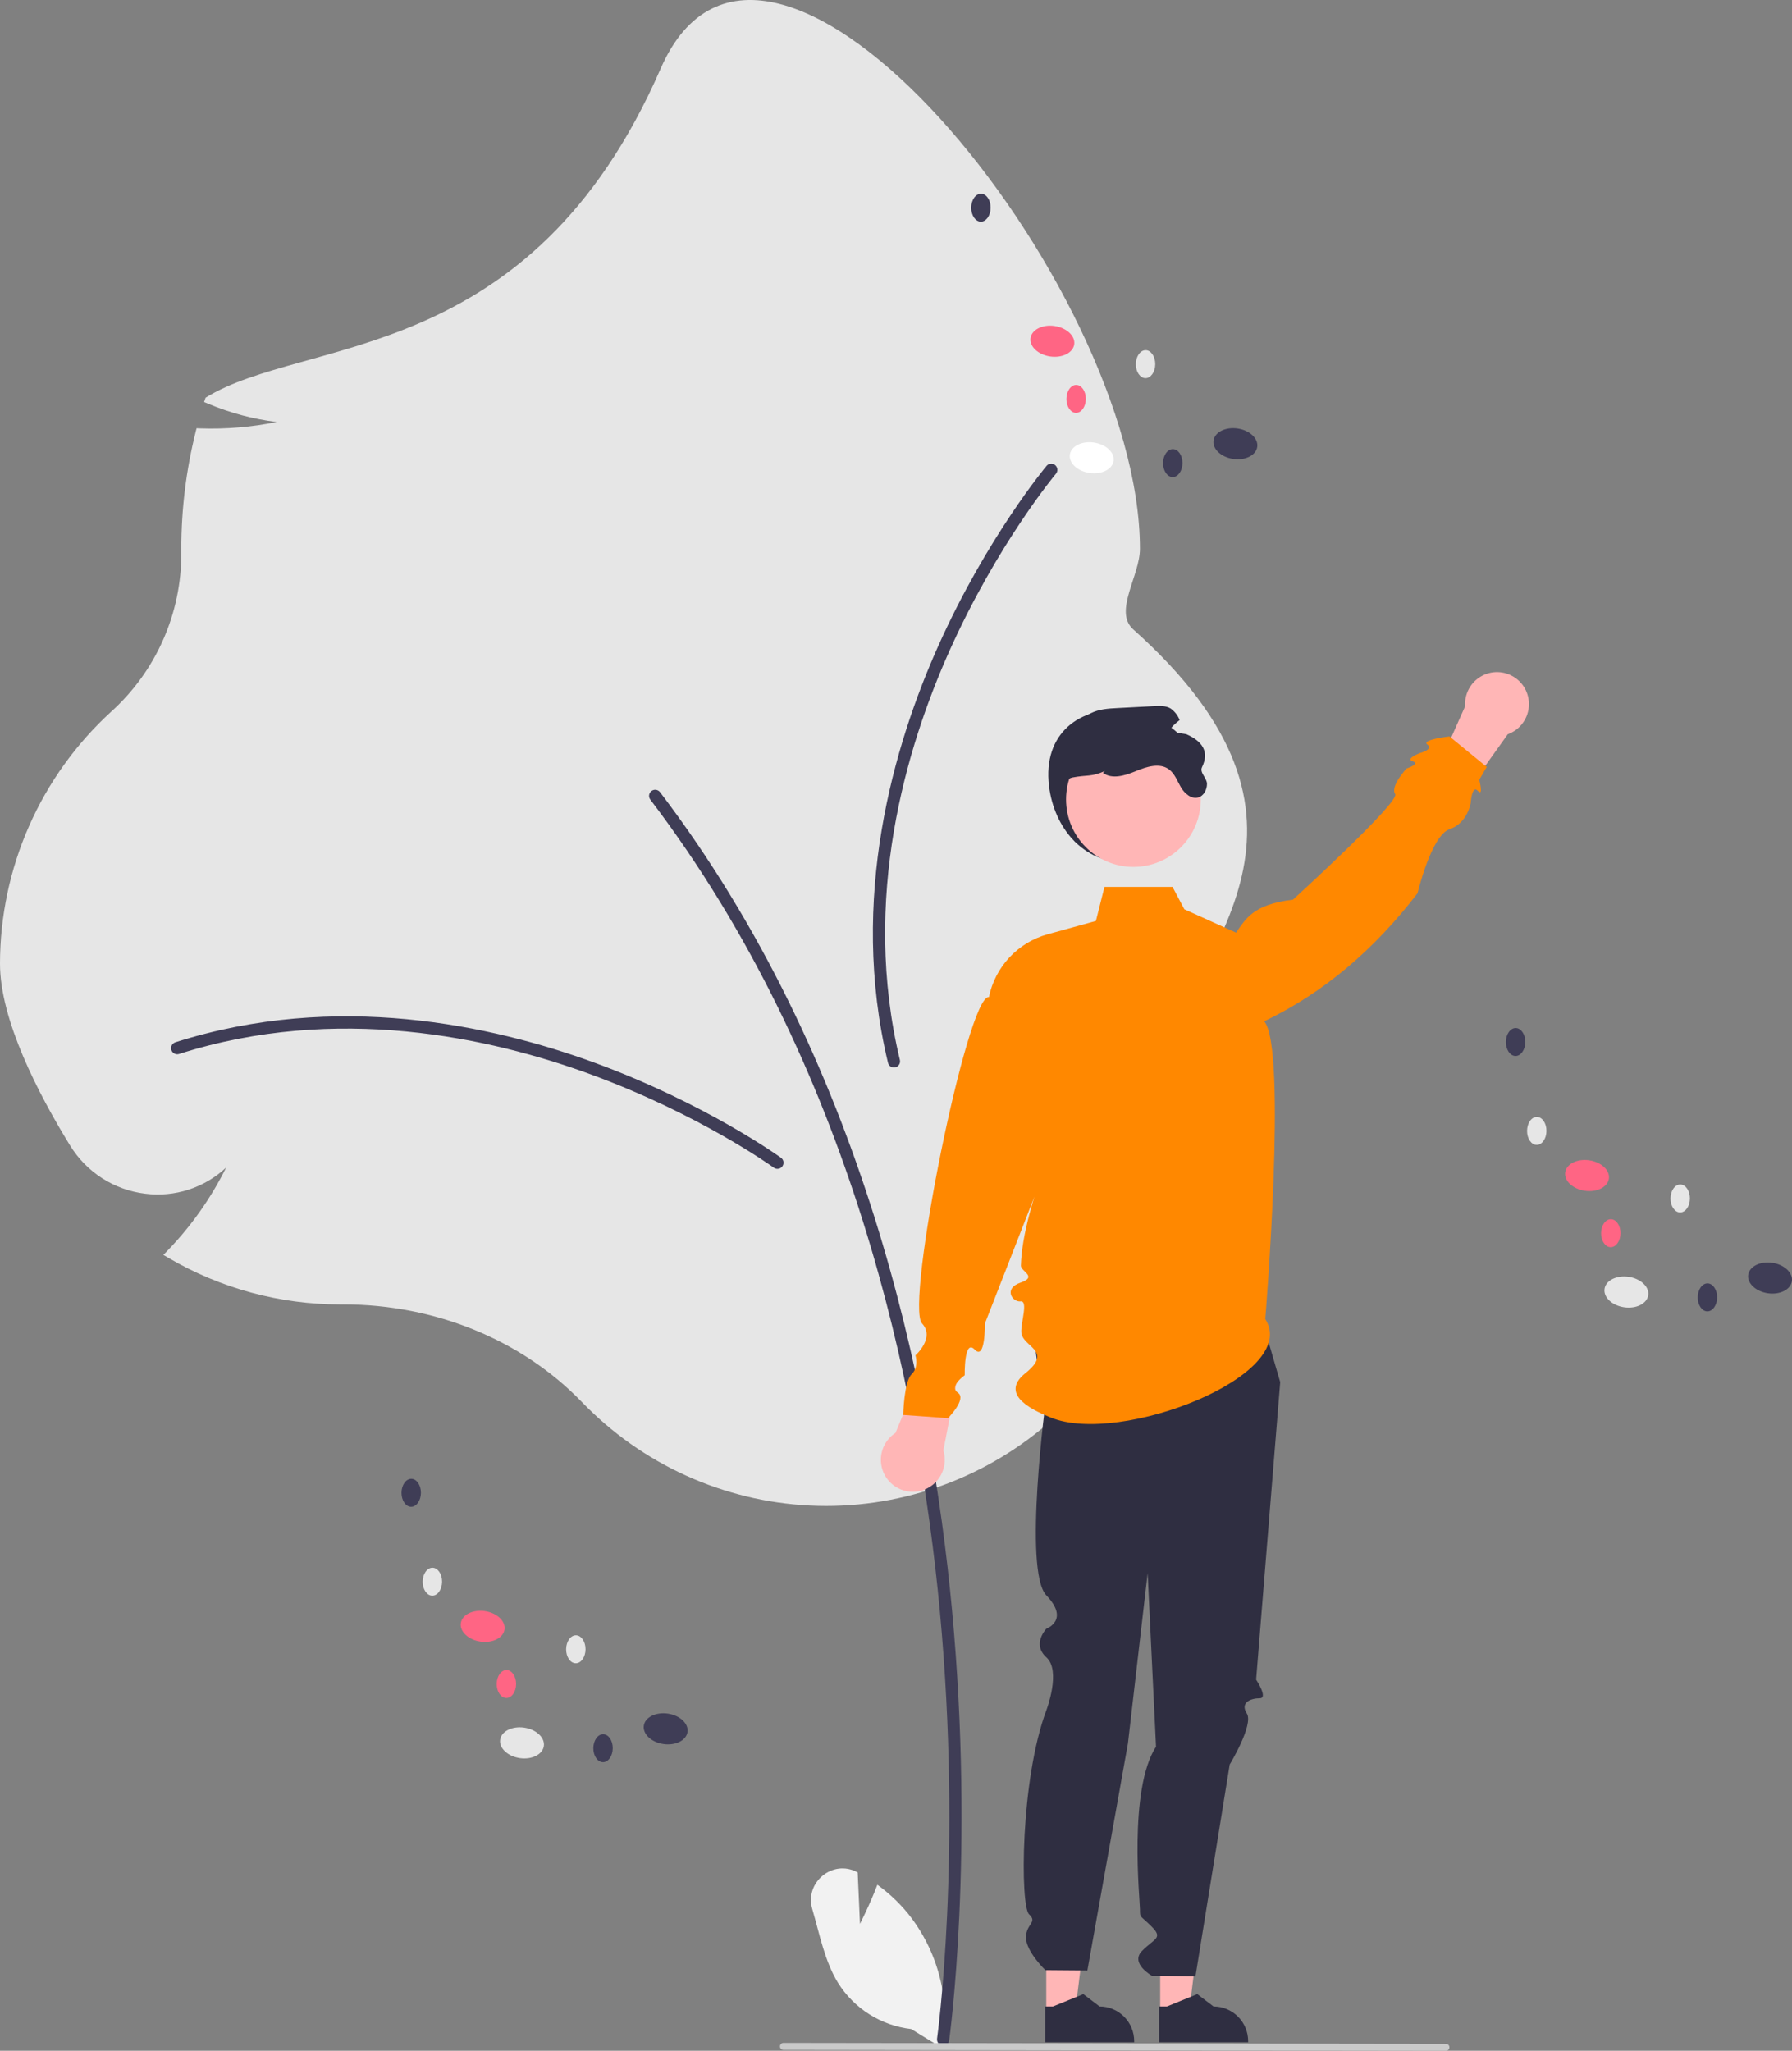 <svg width="201" height="230" viewBox="0 0 201 230" fill="none" xmlns="http://www.w3.org/2000/svg">
<rect x="0" y="0" width="201" height="230" fill="#808080" stroke="none"/>
<g clip-path="url(#clip0_63_233)">
<path d="M96.458 215.768L96.202 209.998C96.176 209.984 96.149 209.97 96.122 209.956C93.377 208.513 90.231 211.125 91.108 214.103C91.933 216.906 92.487 219.927 93.997 222.381C94.889 223.805 96.09 225.011 97.511 225.908C98.931 226.804 100.535 227.369 102.203 227.561L105.69 229.7C106.168 227.027 106.063 224.283 105.381 221.655C104.698 219.027 103.456 216.579 101.738 214.478C100.763 213.31 99.644 212.269 98.409 211.38C97.574 213.586 96.458 215.768 96.458 215.768Z" fill="#F2F2F2"/>
<path d="M65.236 157.209C58.522 150.272 48.792 146.293 38.542 146.293L38.147 146.294C31.395 146.297 24.764 144.503 18.931 141.096L18.324 140.741L18.813 140.237C21.459 137.494 23.669 134.359 25.365 130.944C24.161 132.068 22.724 132.914 21.157 133.421C19.591 133.929 17.932 134.084 16.298 133.878C14.573 133.672 12.918 133.077 11.455 132.139C9.993 131.2 8.761 129.942 7.853 128.459C4.271 122.635 0 114.372 0 108.077C0.006 102.757 1.118 97.495 3.265 92.629C5.413 87.763 8.549 83.398 12.473 79.813C14.958 77.569 16.943 74.825 18.298 71.76C19.653 68.696 20.348 65.38 20.338 62.028L20.337 61.551C20.336 57.138 20.874 52.742 21.939 48.461L22.047 48.028L22.491 48.044C25.355 48.141 28.22 47.901 31.027 47.327C28.394 47.004 25.818 46.317 23.372 45.288L22.894 45.094L23.056 44.603C34.232 37.672 59.457 41.261 74.099 7.701C85.972 -19.513 127.861 31.858 127.861 61.551C127.861 64.581 124.868 68.585 127.109 70.587C151.33 92.236 134.618 106.137 129.349 120.124C128.099 123.443 130.809 127.086 130.809 130.677C130.809 131.286 130.794 131.915 130.763 132.546L130.716 133.516L129.909 132.978C128.311 131.929 126.83 130.712 125.491 129.348C126.88 132.55 127.535 136.024 127.407 139.513C127.279 143.002 126.372 146.418 124.752 149.51C122.214 154.309 119.758 157.746 117.453 159.722C110.07 166.052 100.553 169.317 90.847 168.85C81.14 168.382 71.979 164.218 65.236 157.209Z" fill="#E6E6E6"/>
<path d="M105.786 229.415C105.951 229.415 106.111 229.355 106.236 229.247C106.36 229.138 106.442 228.988 106.465 228.825C106.494 228.62 109.349 207.992 106.785 180.578C104.417 155.26 96.813 118.793 74.034 88.844C73.979 88.772 73.911 88.711 73.833 88.666C73.755 88.62 73.669 88.591 73.58 88.579C73.491 88.566 73.4 88.572 73.313 88.595C73.225 88.618 73.144 88.658 73.072 88.713C73 88.768 72.94 88.836 72.895 88.914C72.849 88.992 72.82 89.079 72.808 89.168C72.796 89.258 72.802 89.349 72.825 89.436C72.848 89.523 72.888 89.605 72.943 89.677C95.525 119.368 103.068 155.567 105.419 180.706C107.968 207.961 105.135 228.427 105.106 228.631C105.093 228.729 105.1 228.828 105.128 228.922C105.156 229.017 105.203 229.104 105.268 229.178C105.332 229.253 105.412 229.312 105.501 229.353C105.591 229.394 105.688 229.415 105.786 229.415Z" fill="#3F3D56"/>
<path d="M87.198 131.089C87.342 131.089 87.484 131.043 87.601 130.958C87.718 130.873 87.806 130.752 87.85 130.614C87.895 130.476 87.895 130.327 87.851 130.189C87.806 130.051 87.719 129.931 87.601 129.846C87.519 129.785 79.186 123.77 66.728 119.2C55.211 114.976 37.699 111.147 19.67 116.895C19.584 116.923 19.504 116.967 19.435 117.025C19.366 117.083 19.309 117.154 19.268 117.234C19.226 117.315 19.201 117.402 19.193 117.492C19.186 117.582 19.196 117.673 19.223 117.759C19.25 117.845 19.294 117.925 19.353 117.994C19.411 118.063 19.482 118.12 19.562 118.161C19.642 118.203 19.73 118.228 19.82 118.235C19.91 118.243 20 118.233 20.086 118.205C37.745 112.575 54.94 116.341 66.256 120.491C78.536 124.996 86.714 130.898 86.795 130.958C86.912 131.043 87.053 131.089 87.198 131.089Z" fill="#3F3D56"/>
<path d="M118.596 52.744C118.606 52.599 118.571 52.455 118.494 52.331C118.418 52.208 118.305 52.112 118.17 52.057C118.036 52.003 117.888 51.992 117.747 52.027C117.607 52.061 117.481 52.14 117.387 52.251C117.321 52.329 110.732 60.223 105.286 72.342C100.251 83.545 95.177 100.769 99.602 119.198C99.645 119.375 99.756 119.528 99.911 119.623C100.066 119.718 100.253 119.748 100.429 119.705C100.606 119.662 100.759 119.551 100.854 119.396C100.949 119.24 100.979 119.053 100.936 118.876C96.602 100.825 101.59 83.914 106.537 72.906C111.906 60.96 118.371 53.214 118.436 53.137C118.53 53.026 118.585 52.889 118.596 52.744Z" fill="#3F3D56"/>
<path d="M117.667 88.183C118.246 92.861 121.482 96.719 126.188 96.719C128.448 96.719 130.615 95.819 132.213 94.219C133.81 92.618 134.708 90.447 134.708 88.183C134.708 83.468 130.873 80.082 126.188 79.647C121.216 79.184 116.924 82.176 117.667 88.183Z" fill="#2F2E41"/>
<path d="M130.134 225.655L133.379 225.655L134.922 213.117L130.133 213.117L130.134 225.655Z" fill="#FFB6B6"/>
<path d="M130.02 229.046L139.998 229.046V228.92C139.998 227.888 139.588 226.898 138.86 226.169C138.132 225.439 137.144 225.029 136.114 225.029H136.114L134.291 223.644L130.891 225.029L130.02 225.029L130.02 229.046Z" fill="#2F2E41"/>
<path d="M117.354 225.655L120.598 225.655L122.142 213.117L117.353 213.117L117.354 225.655Z" fill="#FFB6B6"/>
<path d="M117.239 229.046L127.217 229.046V228.92C127.217 227.888 126.808 226.898 126.08 226.169C125.351 225.439 124.364 225.029 123.334 225.029H123.333L121.511 223.644L118.11 225.029L117.239 225.029L117.239 229.046Z" fill="#2F2E41"/>
<path d="M141.3 147.127L143.594 155.006L140.891 188.377C140.891 188.377 142.283 190.464 141.3 190.464C140.317 190.464 139.056 190.926 139.85 192.173C140.644 193.419 137.93 197.892 137.93 197.892L134.09 221.653L129.198 221.581C129.198 221.581 126.71 220.192 128.106 218.789C129.502 217.385 130.485 217.385 129.175 216.072C127.864 214.759 127.864 215.154 127.864 214.136C127.864 213.117 126.55 200.67 129.665 195.895L128.726 176.428L126.516 195.523L121.965 220.996L117.252 220.958C117.252 220.958 115.075 218.855 115.079 217.299C115.083 215.744 116.424 215.614 115.426 214.694C114.428 213.774 114.428 199.636 117.377 191.777C117.377 191.777 119.046 187.386 117.373 185.882C115.701 184.377 117.371 182.656 117.371 182.656C117.371 182.656 120.02 181.696 117.369 178.933C114.718 176.169 117.355 156.625 117.355 156.625C117.355 156.625 114.457 148.735 117.392 145.633C120.327 142.531 141.3 147.127 141.3 147.127Z" fill="#2F2E41"/>
<path d="M100.443 160.702L104.536 150.793L107.76 152.588L105.813 162.668C106.008 163.307 106.021 163.987 105.852 164.633C105.682 165.279 105.336 165.864 104.852 166.324C104.368 166.783 103.766 167.098 103.113 167.234C102.46 167.369 101.783 167.319 101.157 167.09C100.531 166.861 99.981 166.461 99.569 165.936C99.157 165.411 98.9 164.781 98.825 164.118C98.751 163.454 98.863 162.783 99.149 162.179C99.435 161.576 99.883 161.065 100.443 160.702Z" fill="#FFB6B6"/>
<path d="M169.122 82.345L162.894 91.067L160.16 88.587L164.336 79.211C164.291 78.545 164.431 77.879 164.743 77.289C165.054 76.698 165.524 76.207 166.099 75.869C166.674 75.531 167.332 75.361 167.998 75.377C168.665 75.394 169.314 75.596 169.872 75.961C170.43 76.326 170.875 76.841 171.157 77.445C171.439 78.05 171.548 78.722 171.47 79.386C171.392 80.049 171.131 80.677 170.716 81.2C170.301 81.723 169.749 82.119 169.122 82.345Z" fill="#FFB6B6"/>
<path d="M141.918 147.935C145.957 154.212 125.653 162.177 117.863 158.979C116.498 158.419 111.806 156.57 115.013 154.005C118.221 151.441 114.641 151.08 114.557 149.411C114.5 148.295 115.363 145.847 114.463 145.952C113.563 146.057 112.51 144.514 114.47 143.849C116.429 143.185 114.491 142.58 114.508 141.949C114.695 135.069 119.964 124.126 119.964 124.126L110.47 148.44C110.47 148.44 110.54 152.646 109.329 151.361C108.119 150.075 108.207 154.236 108.207 154.236C108.207 154.236 106.407 155.494 107.442 156.195C108.477 156.895 106.327 159.049 106.327 159.049L101.311 158.69C101.311 158.69 101.39 154.957 102.246 154.132C103.103 153.306 102.682 152.007 102.682 152.007C102.682 152.007 104.912 150.029 103.417 148.424C101.494 146.359 108.504 111.479 110.923 111.825C111.266 110.157 112.061 108.617 113.222 107.374C114.384 106.131 115.866 105.234 117.504 104.782L122.922 103.287L123.884 99.463H131.512L132.841 101.976L138.641 104.598C139.733 103.054 140.549 101.427 145.023 100.899C145.023 100.899 157.077 89.912 156.488 89.054C155.9 88.196 157.768 86.187 157.768 86.187C157.768 86.187 159.364 85.664 158.464 85.385C157.563 85.105 159.265 84.46 159.265 84.46C159.265 84.46 160.842 84.044 160.098 83.498C159.355 82.952 162.579 82.593 162.579 82.593L166.763 86.013L165.917 87.449C165.917 87.449 166.433 89.405 165.76 88.691C165.087 87.977 164.961 90.049 164.961 90.049C164.961 90.049 164.617 92.319 162.579 93.002C160.541 93.686 158.996 100.181 158.996 100.181C154.191 106.441 148.519 111.325 141.798 114.539C144.418 117.551 141.918 147.935 141.918 147.935Z" fill="#FF8800"/>
<path d="M127.13 97.226C131.302 97.226 134.685 93.837 134.685 89.656C134.685 85.476 131.302 82.087 127.13 82.087C122.957 82.087 119.574 85.476 119.574 89.656C119.574 93.837 122.957 97.226 127.13 97.226Z" fill="#FFB6B6"/>
<path d="M119.306 90.481C119.545 92.126 120.944 94.421 120.617 94.421C120.289 94.421 117.959 87.64 120.289 87.198C121.979 86.877 122.357 87.158 123.936 86.472L123.714 86.682C124.759 87.444 126.214 86.974 127.407 86.479C128.603 85.986 130.055 85.517 131.103 86.275C131.762 86.751 132.041 87.579 132.45 88.281C132.86 88.987 133.617 89.653 134.397 89.437C135.023 89.263 135.383 88.56 135.38 87.91C135.377 87.26 134.532 86.642 134.816 86.058C135.66 84.33 134.901 83.152 133.063 82.339C132.395 82.237 131.726 82.133 131.058 82.027C131.408 81.541 131.833 81.113 132.316 80.76C132.112 80.235 131.759 79.782 131.3 79.456C130.766 79.138 130.104 79.161 129.485 79.194C128.102 79.266 126.72 79.338 125.339 79.41C124.317 79.463 123.258 79.525 122.344 79.995C121.203 80.582 120.456 81.728 119.912 82.894C118.693 85.513 118.886 87.621 119.306 90.481Z" fill="#2F2E41"/>
<path d="M87.875 229.899L162.183 230C162.286 230 162.386 229.959 162.459 229.885C162.532 229.812 162.573 229.713 162.573 229.609C162.573 229.505 162.532 229.406 162.459 229.333C162.386 229.259 162.286 229.218 162.183 229.218L87.875 229.117C87.772 229.117 87.673 229.158 87.6 229.232C87.526 229.305 87.485 229.404 87.485 229.508C87.485 229.612 87.526 229.711 87.6 229.785C87.673 229.858 87.772 229.899 87.875 229.899Z" fill="#CACACA"/>
<path d="M61 195.824C61.137 194.88 60.151 193.956 58.798 193.759C57.444 193.561 56.236 194.166 56.099 195.109C55.962 196.053 56.948 196.977 58.302 197.174C59.655 197.372 60.863 196.767 61 195.824Z" fill="#E6E6E6"/>
<path d="M77.114 194.248C77.251 193.305 76.265 192.381 74.912 192.183C73.558 191.986 72.35 192.591 72.213 193.534C72.076 194.477 73.062 195.402 74.415 195.599C75.769 195.796 76.977 195.192 77.114 194.248Z" fill="#3F3D56"/>
<path d="M56.588 182.754C56.725 181.811 55.739 180.887 54.385 180.689C53.032 180.492 51.824 181.097 51.687 182.04C51.55 182.983 52.536 183.908 53.889 184.105C55.243 184.302 56.451 183.698 56.588 182.754Z" fill="#FF6584"/>
<path d="M49.586 177.401C49.592 176.535 49.11 175.829 48.509 175.825C47.908 175.82 47.415 176.519 47.408 177.384C47.402 178.25 47.884 178.956 48.485 178.961C49.087 178.965 49.579 178.267 49.586 177.401Z" fill="#E6E6E6"/>
<path d="M47.211 167.43C47.218 166.564 46.736 165.858 46.135 165.853C45.533 165.849 45.041 166.547 45.034 167.413C45.028 168.279 45.51 168.985 46.111 168.989C46.712 168.994 47.205 168.295 47.211 167.43Z" fill="#3F3D56"/>
<path d="M65.676 184.978C65.683 184.112 65.201 183.407 64.599 183.402C63.998 183.398 63.505 184.096 63.499 184.962C63.492 185.828 63.974 186.533 64.576 186.538C65.177 186.543 65.67 185.844 65.676 184.978Z" fill="#E6E6E6"/>
<path d="M57.889 188.873C57.896 188.007 57.414 187.302 56.812 187.297C56.211 187.293 55.718 187.991 55.712 188.857C55.705 189.723 56.187 190.428 56.789 190.433C57.39 190.438 57.883 189.739 57.889 188.873Z" fill="#FF6584"/>
<path d="M68.729 196.072C68.735 195.206 68.253 194.501 67.652 194.496C67.051 194.492 66.558 195.19 66.551 196.056C66.545 196.922 67.027 197.627 67.628 197.632C68.23 197.637 68.722 196.938 68.729 196.072Z" fill="#3F3D56"/>
<path d="M184.873 145.264C185.01 144.321 184.024 143.396 182.671 143.199C181.318 143.002 180.109 143.606 179.972 144.55C179.835 145.493 180.821 146.417 182.175 146.615C183.528 146.812 184.736 146.207 184.873 145.264Z" fill="#E6E6E6"/>
<path d="M200.987 143.689C201.124 142.746 200.138 141.821 198.785 141.624C197.431 141.427 196.223 142.031 196.086 142.975C195.949 143.918 196.935 144.842 198.289 145.04C199.642 145.237 200.85 144.632 200.987 143.689Z" fill="#3F3D56"/>
<path d="M180.461 132.195C180.598 131.252 179.612 130.327 178.258 130.13C176.905 129.932 175.697 130.537 175.56 131.48C175.423 132.424 176.409 133.348 177.762 133.545C179.116 133.743 180.324 133.138 180.461 132.195Z" fill="#FF6584"/>
<path d="M173.459 126.841C173.466 125.975 172.984 125.27 172.382 125.265C171.781 125.261 171.288 125.959 171.282 126.825C171.275 127.691 171.757 128.397 172.359 128.401C172.96 128.406 173.453 127.707 173.459 126.841Z" fill="#E6E6E6"/>
<path d="M171.085 116.87C171.091 116.004 170.609 115.299 170.008 115.294C169.406 115.29 168.914 115.988 168.907 116.854C168.901 117.72 169.383 118.425 169.984 118.43C170.585 118.434 171.078 117.736 171.085 116.87Z" fill="#3F3D56"/>
<path d="M189.549 134.419C189.556 133.553 189.074 132.847 188.472 132.843C187.871 132.838 187.378 133.536 187.372 134.402C187.365 135.268 187.848 135.974 188.449 135.978C189.05 135.983 189.543 135.285 189.549 134.419Z" fill="#E6E6E6"/>
<path d="M181.762 138.314C181.769 137.448 181.287 136.742 180.686 136.738C180.084 136.733 179.592 137.431 179.585 138.297C179.578 139.163 180.061 139.869 180.662 139.873C181.263 139.878 181.756 139.18 181.762 138.314Z" fill="#FF6584"/>
<path d="M192.602 145.513C192.609 144.647 192.127 143.941 191.525 143.937C190.924 143.932 190.431 144.631 190.425 145.497C190.418 146.362 190.9 147.068 191.502 147.073C192.103 147.077 192.596 146.379 192.602 145.513Z" fill="#3F3D56"/>
<path d="M124.903 51.696C125.04 50.753 124.054 49.828 122.701 49.631C121.347 49.434 120.139 50.039 120.002 50.982C119.865 51.925 120.851 52.85 122.204 53.047C123.558 53.244 124.766 52.639 124.903 51.696Z" fill="white"/>
<path d="M141.017 50.121C141.154 49.178 140.168 48.253 138.814 48.056C137.461 47.859 136.253 48.463 136.116 49.407C135.979 50.35 136.965 51.274 138.318 51.472C139.672 51.669 140.88 51.064 141.017 50.121Z" fill="#3F3D56"/>
<path d="M120.491 38.627C120.628 37.684 119.642 36.759 118.288 36.562C116.935 36.364 115.726 36.969 115.589 37.913C115.453 38.856 116.439 39.78 117.792 39.978C119.145 40.175 120.354 39.57 120.491 38.627Z" fill="#FF6584"/>
<path d="M113.489 33.274C113.495 32.408 113.013 31.702 112.412 31.697C111.811 31.693 111.318 32.391 111.311 33.257C111.305 34.123 111.787 34.829 112.388 34.833C112.989 34.838 113.482 34.139 113.489 33.274Z" fill="#E6E6E6"/>
<path d="M111.114 23.302C111.121 22.436 110.639 21.731 110.037 21.726C109.436 21.722 108.943 22.42 108.937 23.286C108.93 24.152 109.412 24.858 110.014 24.862C110.615 24.867 111.108 24.168 111.114 23.302Z" fill="#3F3D56"/>
<path d="M129.579 40.851C129.586 39.985 129.103 39.279 128.502 39.275C127.901 39.27 127.408 39.968 127.402 40.834C127.395 41.7 127.877 42.406 128.478 42.411C129.08 42.415 129.572 41.717 129.579 40.851Z" fill="#E6E6E6"/>
<path d="M121.792 44.746C121.799 43.88 121.316 43.175 120.715 43.17C120.114 43.166 119.621 43.864 119.615 44.73C119.608 45.596 120.09 46.301 120.692 46.306C121.293 46.31 121.786 45.612 121.792 44.746Z" fill="#FF6584"/>
<path d="M132.632 51.945C132.638 51.079 132.156 50.374 131.555 50.369C130.954 50.364 130.461 51.063 130.454 51.929C130.448 52.795 130.93 53.5 131.531 53.505C132.132 53.509 132.625 52.811 132.632 51.945Z" fill="#3F3D56"/>
</g>
<defs>
<clipPath id="clip0_63_233">
<rect width="201" height="230" fill="white"/>
</clipPath>
</defs>
</svg>
